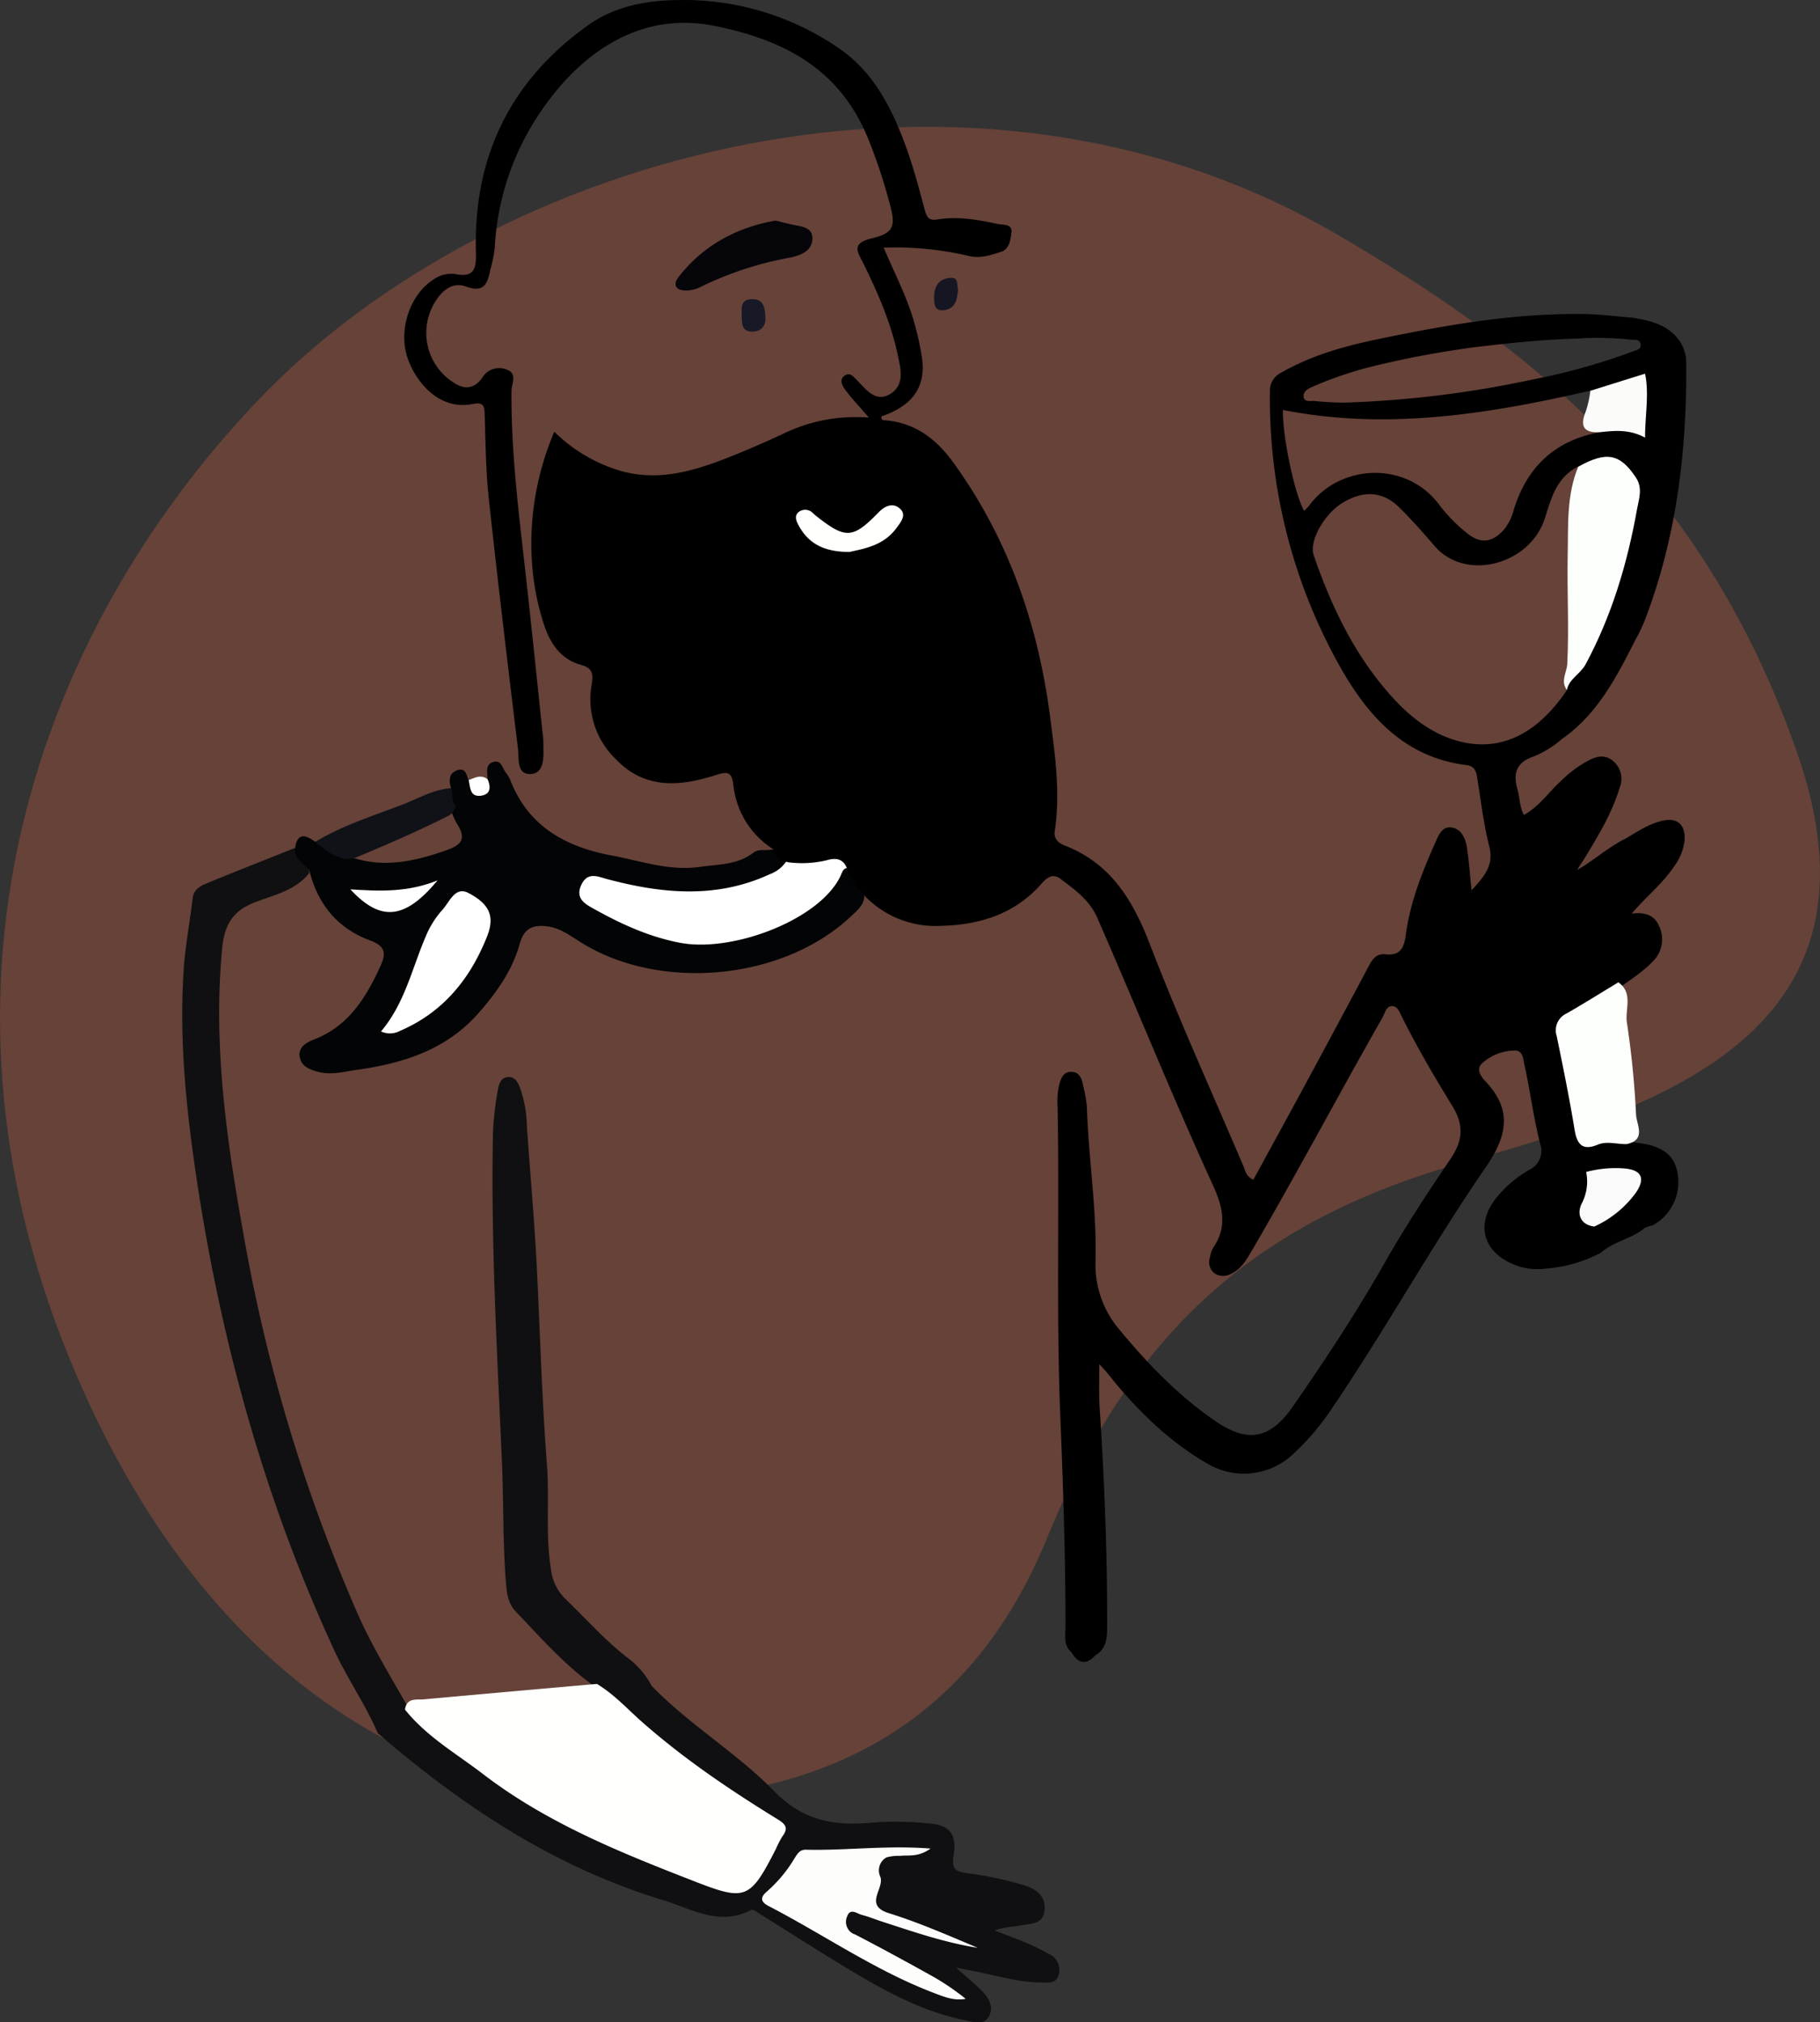<svg id="Capa_1" data-name="Capa 1" xmlns="http://www.w3.org/2000/svg" viewBox="0 0 385.86 428.68"><rect x="0" y="0" width="385.86" height="428.68" fill="#333333" stroke="none"/><defs><style>.cls-1{fill:#dc6544;opacity:0.3;isolation:isolate;}.cls-2{fill:#101012;}.cls-3{fill:#030405;}.cls-4{fill:#05050a;}.cls-5{fill:#111218;}.cls-6{fill:#181926;}.cls-7{fill:#161622;}.cls-8{fill:#fff;}.cls-9{fill:#fdfffd;}.cls-10{fill:#fdfffc;}.cls-11{fill:#fbfbfa;}.cls-12{fill:#fffffd;}.cls-13{fill:#fafafa;}.cls-14{fill:#fdfdfb;}</style></defs><g id="Grupo_58" data-name="Grupo 58"><path id="Trazado_1044" data-name="Trazado 1044" class="cls-1" d="M14.4,287.15c32.28,79.62,88.74,96.37,123.37,94.59,29-1.49,65.46-9.79,84.23-55.73s46.76-68.06,88.86-79.8,90.73-27.92,70.1-86.81S321.78,72.13,283.75,49.85C205.72,4.14,104.6,32.22,54.34,85.23,7.87,134.23-17.87,207.54,14.4,287.15Z"/><g id="Grupo_55" data-name="Grupo 55"><path id="Trazado_1017" data-name="Trazado 1017" class="cls-2" d="M138.17,357.37c8,8.27,18.05,14.19,26,22.35,6.26,6.41,13.06,7.4,21.1,6.6a68.3,68.3,0,0,1,11.17.15c4.86.32,6.5,2.13,5.72,7-.44,2.74.53,3.26,2.77,3.59a71.16,71.16,0,0,1,12.5,2.67c2.65.89,4.4,2.5,4,5.44-.37,2.74-2.94,2.57-4.86,2.95s-3.67.28-5.68,1.11c2.37.91,4.75,1.78,7.08,2.77,1.52.64,3,1.43,4.44,2.2a3.69,3.69,0,0,1,2,4.53c-.55,1.86-2.4,1.52-3.89,1.5-4.73-.05-9.24-1.46-13.83-2.36l-4-.78c2.17,1.93,3.8,3.29,5.33,4.77s2.75,3.45,1.67,5.51-3.16,1.27-4.88.92c-9.21-1.83-17.3-6.28-25.22-11.06-6.13-3.7-12.15-7.58-18.24-11.36-.68-.43-1.71-1.24-2.12-1-6.7,3.54-12.74-.3-18.64-2.09-22.94-6.94-42.52-19.86-60.5-35.4-2.6-6.08-6.43-11.49-9.2-17.5-14.55-31.45-23.75-64.44-29-98.62-2.32-15.28-4-30.6-2.92-46.07.34-4.93,1.3-9.82,1.87-14.74.24-2.06,1.79-2.71,3.28-3.33,6.11-2.51,12.27-4.92,18.4-7.37,1.66,1.41,3.24,2.88,3,5.37-2.84,3.56-7.2,4.54-11.1,6-5,1.84-6.83,4.73-7.33,10-2,21.16,1.14,41.85,4.89,62.5a351.18,351.18,0,0,0,23.77,78.28c3,6.84,6.9,13.21,10.58,19.68a17.4,17.4,0,0,0,3,3.36c13.64,10.83,27.8,20.77,44.13,27.31,6.64,2.67,13.34,5.2,20,7.81,2.28.9,3.89.6,5.34-1.44a69.47,69.47,0,0,0,5.41-8.3c1.12-2.15.78-3.45-1.39-4.69-13.85-7.91-25.89-18.21-37.68-28.84-5.93-4.38-10.75-9.92-15.81-15.2-1.62-1.69-1.89-3.9-2.07-6.15-.68-8.54-.47-17.1-.85-25.65-1-23-2.34-46-1.91-69.11a61.61,61.61,0,0,1,1.1-9.86c.23-1.24.72-2.52,2.28-2.52,1.28,0,1.87,1.07,2.3,2.1a24.94,24.94,0,0,1,1.51,8.11c.68,9.91,1.59,19.79,2.1,29.72.71,14,1.08,28.12,2.16,42.15.58,7.43-.35,14.91.87,22.33a10.37,10.37,0,0,0,3,6.17c4.28,4.11,8.22,8.57,12.9,12.28A18.1,18.1,0,0,1,138.17,357.37Z"/><path id="Trazado_1018" data-name="Trazado 1018" class="cls-3" d="M65.57,184.45c-1.19-1.46-3.26-2.36-3-4.74.52-3.3,2.24-2.73,4.22-1.29,2.6-.19,4,2.4,6.32,2.76,7.38,3.1,14.5,1.54,21.67-1,3.09-1.09,4.07-2.43,2.23-5.35a13.17,13.17,0,0,1-1.45-3.41c-.44-1.46-.95-2.92.07-4.35-.52-1.67-.46-3.26,1.47-3.84,1.66-.5,1.8,1.08,2.23,2.14,1.4,1.46,2.8,2.71,4-.18.1-1.3-.59-3,1.12-3.62,1.87-.67,2.06,1.34,2.86,2.31a7.16,7.16,0,0,1,1,1.77c3.87,9.72,11.87,13.93,21.45,15.71,6.14,1.14,12.1,3.32,18.62,2.4,4-.56,8-.43,11.33-3,1.19-.92,2.68-.36,4-.7,1.36.16,1.69,2.15,3.3,1.87.51,2.09-1,3.09-2.41,3.79a37.23,37.23,0,0,1-13.38,4,61.76,61.76,0,0,1-22.1-2.05,8.75,8.75,0,0,0-2-.31c-1,0-2,0-2.5,1-.58,1.27.23,2.18,1.18,2.78a51.79,51.79,0,0,0,10.6,5.57c13.37,4.74,25.52,2,36.65-6.4a19.15,19.15,0,0,0,4.19-5.08c.65-1,1.27-2.9,3-1.08l2.68,4.24c1.13,2.85-1,4.42-2.6,5.94-14.41,13.49-40.37,15.91-57.16,5.43-2.22-1.39-4.33-3-7-3.38-3-.42-5,.27-5.94,3.56-1.56,5.7-4.89,10.39-8.77,14.81-6.94,7.9-16.17,10.69-26,12.06-2.55.36-5.17,1.1-7.8.44-1.77-.45-3.66-1.06-4.08-3.05-.47-2.21,1.39-3.22,3-3.85,7.31-2.82,11-8.83,14.06-15.49,1.3-2.83,1.06-4.34-2.23-5.54C71.55,196.79,67.32,191.62,65.57,184.45Z"/><path id="Trazado_1019" data-name="Trazado 1019" class="cls-4" d="M164.4,46.76l3.21.78c2,.47,4.74.46,4.63,3.11s-2.65,3.55-5,4a72.24,72.24,0,0,0-18.71,6.17,6.82,6.82,0,0,1-3.13.76c-2,0-2.9-1.14-1.49-2.92C149.13,52,156.08,48.26,164.4,46.76Z"/><path id="Trazado_1020" data-name="Trazado 1020" class="cls-5" d="M95.67,167.07c.38,1.26,0,2.7.92,3.82a3,3,0,0,1-1.42,2c-6.4,3.22-13,6.08-19.57,8.83a5.53,5.53,0,0,1-2.85.24c-2.36-.51-4.09-2.09-5.92-3.5,6-3.63,12.69-5.64,19.15-8.16C89.14,169,92.18,167.3,95.67,167.07Z"/><path id="Trazado_1021" data-name="Trazado 1021" class="cls-6" d="M162.26,67c.22,2.09-.87,3.29-2.78,3.3-2.38,0-2.2-2-2.23-3.61s-.19-3.2,2.08-3.27C161.84,63.33,162.14,65.09,162.26,67Z"/><path id="Trazado_1022" data-name="Trazado 1022" class="cls-7" d="M203.11,61.22c-.14,2.35-.59,4.3-3.06,4.54-2.05.19-2-1.44-2-2.85,0-2.2,1-3.8,3.32-4C203.4,58.68,202.77,60.47,203.11,61.22Z"/><path id="Trazado_1023" data-name="Trazado 1023" class="cls-8" d="M103.39,165.19c.68,1.62.68,3.18-1.38,3.48-2.4.34-2.3-1.76-2.64-3.3C100.69,164.83,102,164.11,103.39,165.19Z"/><path id="Trazado_1024" data-name="Trazado 1024" class="cls-8" d="M180.35,184.14c-.95-.37-1.51,0-1.88.91-3.73,9.49-22.78,17-34.33,14.79-6.62-1.27-12.52-4-18.28-7.21-1.81-1-4-2.2-2.58-5.14,1.33-2.76,3.57-1.64,5.34-1.17,11.64,3.11,23.17,4.26,34.57-1a7.24,7.24,0,0,0,3.92-3.4c3.38-1,6.93.18,10.41-1.17C179.85,179.8,179.81,182.61,180.35,184.14Z"/><path id="Trazado_1025" data-name="Trazado 1025" d="M348.31,260.62c-2.74,2.06-6.32,2.6-8.9,4.93a30,30,0,0,1-11.73,3.37,13.08,13.08,0,0,1-6.11-.63c-7.38-2.66-9-9.14-3.81-15a24.53,24.53,0,0,1,6.36-5.25,4.49,4.49,0,0,0,2.43-5.56c-1.44-5.48-2.09-11.13-3.33-16.65-.29-1.28-.28-3.14-2.08-3.15a10.51,10.51,0,0,0-6.82,2.62c-1.56,1.32-.28,3,.68,4,5.7,6,4.48,11.59.08,18-11.67,16.94-21.6,35-33.21,52a52.13,52.13,0,0,1-7.55,8.77A15.16,15.16,0,0,1,256,310.26c-7.4-4.24-13.49-10-19-16.46-1.16-1.35-2.16-2.84-3.94-4.61,0,3.44-.11,6.37.08,9.3,1,15.28,1.62,30.58,1.59,45.9,0,2.54,0,5-2.55,6.56-2,2.13-3.63,1.61-5-.7-1.77-1.48-1.29-3.54-1.28-5.41,0-14.77-.49-29.56-1.09-44.29-.9-22-.17-43.92-.59-65.88a16.82,16.82,0,0,1,.3-4.53c.35-1.35.79-2.88,2.46-2.93,2-.06,2.4,1.57,2.7,3.1a27.35,27.35,0,0,1,.76,4.49c.34,10.76,2.08,21.44,1.83,32.22a21.24,21.24,0,0,0,5.07,14.85c5.95,7.18,12.31,13.8,20,19.14,7,4.9,11.81,4.27,16.81-2.94,6.85-9.88,13.48-19.93,19.41-30.37,4.31-7.58,9.08-14.84,13.94-22,2.65-3.92,2.95-7.16.36-11.35-3.76-6.1-7.4-12.32-10.61-18.75-.48-.95-.89-2.31-2.12-2.33s-1.5,1.45-2,2.37c-9.3,16.32-18.08,32.93-27.55,49.16-1.18,2-2.3,4.13-4.57,5.2a3.27,3.27,0,0,1-3.54-.11,3,3,0,0,1-.93-3.37,5.65,5.65,0,0,1,.64-2c3.2-4.6,2-8.94-.17-13.6-8.5-18.6-16.14-37.57-24.34-56.3-1.67-3.83-4.75-6-7.81-8.31-1.56-1.2-2.8-.4-3.92.87-5.66,6.52-13.09,8.86-21.44,9.08a20.87,20.87,0,0,1-16.68-6.9,14.65,14.65,0,0,1-3.1-4.77c-.65-2.35-2.14-2.91-4.39-2.25a22.82,22.82,0,0,1-8.15.45c-1.57-.36-2.92-1-3.25-2.78a18.35,18.35,0,0,1-8.44-13.57c-.34-2.67-1.05-3-3.64-2.18-7.64,2.47-15.16,3.17-21.43-3.47a17.6,17.6,0,0,1-5-15.55c.38-2.3.3-3.61-2.23-4.3-4.28-1.16-6.53-4.54-7.82-8.42-4.29-12.92-3.46-27.92,2.15-41a33.37,33.37,0,0,0,14.05,8.29c8.33,2.37,16-.1,23.64-3.15q5.55-2.23,11-4.79a35.09,35.09,0,0,1,18-3.35c-2-2.35-3.69-4.09-5.08-6-.53-.75-1.3-2.06,0-2.93,1.07-.69,1.72.19,2.44.88,2,2,4,5,7.25,3,3.11-2,2.09-5.5,1.48-8.38-1.45-6.78-4.22-13.1-7.28-19.3-1.07-2.18-2.76-4.17,1.76-5.25,4.92-1.17,5.17-2.71,3.74-7.76a111.54,111.54,0,0,0-4.92-14.47c-6.15-14-17.74-19.93-32.1-22.82-17.8-3.59-31,8.18-38.8,21.21a56.18,56.18,0,0,0-7.81,25.87A28.24,28.24,0,0,1,104,57c-.6,2.75-1.09,5.25-5.2,3.74-3-1.1-5.26,1-6.74,3.56a12.47,12.47,0,0,0,4.44,17c2.43,1.52,4.38.72,5.75-1.23a4.15,4.15,0,0,1,5.38-1.63c2.06.83.82,2.9.81,4.43-.1,12.32,1.38,24.5,2.76,36.71,1.42,12.45,2.68,24.92,4,37.38,0,.41,0,.82,0,1.24.08,2.4.12,5.62-2.5,5.86-3.24.29-2.64-3.27-2.89-5.39-2.14-17.65-4.27-35.3-6.18-53-.64-5.89-.68-11.86-.87-17.79-.06-1.86-.27-2.69-2.53-2.24C93.06,87.05,88.16,81,86.4,75.85c-2-5.92.52-13.41,5.45-16.56a6.42,6.42,0,0,1,4.72-1.19c4,.8,4.43-1.21,4.33-4.57-.58-20.23,7.28-36.46,23.82-48.21,5.5-3.91,12-5.2,18.71-5.3A58,58,0,0,1,178,10.33c7.26,5,11.18,12.78,14.12,20.91,1.54,4.27,2.72,8.68,3.89,13.07.41,1.55.78,2.53,2.66,2.22,4.3-.71,8.51,0,12.71.93,1.27.26,3.3-.07,3.06,1.85-.18,1.44-.41,3.52-2.25,4.09-2.19.69-4.3,1.43-6.84.85a67.31,67.31,0,0,0-18-1.75c2.5,5.89,5.36,11.24,6.81,17.12a51.75,51.75,0,0,1,1.39,6.88c.67,6.5-3.16,9.87-8.63,11.74-.2.84.33.82.64.85,6.53.5,11,4,14.74,9.21,11.55,16.09,17.78,34.1,20.32,53.57,1.05,8.06,2.23,16.1,1,24.24-.27,1.76.84,2.62,2.13,3.13,9.79,3.81,14.45,11.62,18.07,21,6.09,15.83,13.13,31.3,19.78,46.91.42,1,.53,2.18,2.12,2.93,3.9-7.14,7.83-14.3,11.7-21.47q6.48-12,12.87-24c.77-1.46,1.66-2.52,3.46-2.32,3,.33,3.91-1.22,4.28-4,.89-6.89,3.44-13.32,6.25-19.63.7-1.57,1.46-3.7,3.71-3.21,1.91.42,2.7,2.33,3,4.14.44,2.8.63,5.64,1,9.11,2.81-3,4.76-5.33,3.74-9.34-1.18-4.67-1.75-9.5-2.51-14.27-.23-1.46-.49-2.69-2.29-2.91-13.52-1.65-21.34-10.89-27.3-21.7A115.9,115.9,0,0,1,269.24,83a4.21,4.21,0,0,1,2.39-4c6.37-3.67,13.39-5.62,20.48-7.1,14.43-3,28.95-5.56,43.78-5.33,3.41.06,6.82.5,10.23.77,3.59.6,7.1,1.37,9.57,4.4a8.21,8.21,0,0,1,1.81,4.91c.17,18.69-2,37-8.69,54.59a35.65,35.65,0,0,1-2.12,4.46c-4,7.86-8,15.71-15.55,20.95a21,21,0,0,1-5.95,3.69c-3.67,1.22-4.47,3.54-3.47,7,.5,1.7.39,3.55,1.36,5.41,3.27-1.79,5.25-4.84,7.85-7.19a24.49,24.49,0,0,1,5.59-4.21c1.77-1,3.64-1.54,5.4-.09a4.92,4.92,0,0,1,1.5,5.62c-1.65,5.47-4.58,10.29-7.51,15.12-.42.68-.9,1.32-1.55,2.44,3.84-2.26,6.78-5,10.34-6.7,2.49-1.5,4.92-3.13,7.79-3.77,3.1-.68,4.82.79,4.67,4a11.18,11.18,0,0,1-2.24,5.7c-2.47,3.7-6,6.47-9,10,2.67-.37,4.84.23,5.84,2.68a6.52,6.52,0,0,1-1.22,7.32c-2.08,2.24-4.69,3.84-7.11,5.65-3.07,2.12-6.33,3.94-9.51,5.89a5,5,0,0,0-2.54,5.57c.91,5.59,2.24,11.1,3.16,16.69.52,3.18,2,4.6,5.3,4.05a13.11,13.11,0,0,1,4.95.29c.8.17,1.59.36,2.41.46,5,.56,7.6,2.45,8.35,5.89a10.46,10.46,0,0,1-5.09,11.55C349.79,259.94,348.91,260,348.31,260.62ZM333.65,137c.54-6.87-.32-13.69-.2-20.54.1-5.88,1.54-11.65,1.15-17.55-4.6,2.22-5.71,6.71-7.09,11-3.16,9.8-16.82,13.47-23.38,5.81-2.42-2.82-4.89-5.62-7.54-8.22-3.48-3.41-7.64-3.6-12.08-.83-3.77,2.35-7,8-6,11,3.65,10.61,8.4,20.66,15.86,29.2,3.47,4,7.43,7.47,12.36,9.41,9.8,3.84,18.58.28,25.47-10C332.58,143.17,333.4,140.19,333.65,137Zm3.75-50.77c.33-1.07.69-2.34-.23-3.42-21.5,4.94-43.09,8.46-65.17,4.09-.17,5.27,2.45,17.9,4.5,21.4.49-.54,1-1,1.38-1.55,6.56-8.4,20.34-9,27.19.18a33.72,33.72,0,0,0,6.06,6.17c2.8,2.24,5.21,1.88,7.6-.68a10.92,10.92,0,0,0,2.21-4.39c2.88-9.28,9-14.83,18.56-16.48-2-1.26-2.84-2.9-2.1-5.32ZM312.64,73.6a202.41,202.41,0,0,0-20.3,3.74A79.24,79.24,0,0,0,278.24,82c-.94.4-1.94,1-1.87,2,.09,1.35,1.45.94,2.32,1a62.57,62.57,0,0,0,6.57.34A222.87,222.87,0,0,0,325,80.43a133.11,133.11,0,0,0,21-5.87c.84-.32,2.16-.44,1.78-1.79-.25-.94-1.34-.7-2.14-.78a63.63,63.63,0,0,0-11.38-.21C326.32,72,319.5,72.79,312.64,73.6Z"/><path id="Trazado_1026" data-name="Trazado 1026" class="cls-9" d="M332.2,146.25c-1.43-1.85,0-3.73.08-5.55.39-7.7-.07-15.4.09-23.1.13-6.27-.27-12.65,2.23-18.66,6-3.37,8.87-2.73,12.18,2.21,1.58,2.33.68,4.57.3,6.72-2.05,11.52-5.36,22.63-10.94,33C335,142.94,332.67,143.87,332.2,146.25Z"/><path id="Trazado_1027" data-name="Trazado 1027" class="cls-10" d="M343.11,208.23c3.23,2.28,1.35,5.76,1.82,8.62a189,189,0,0,1,1.93,19.44c.12,2.14,2.22,5.36-2,6.23-2.05.06-4.14-.7-6.14.13-3.17,1.3-4.36,0-4.88-3.12-1.09-6.67-2.44-13.29-3.8-19.9a3.92,3.92,0,0,1,2.1-4.8C335.83,212.71,339.45,210.44,343.11,208.23Z"/><path id="Trazado_1028" data-name="Trazado 1028" class="cls-11" d="M339.51,91.58c-3.49.3-4.74-.94-3.28-4.43a22.71,22.71,0,0,0,.94-4.31l11.6-3.63c.9,4.36,0,8.72,0,13.56C345.51,91,342.51,91.27,339.51,91.58Z"/><path id="Trazado_1029" data-name="Trazado 1029" class="cls-12" d="M180.09,117c-5.15,0-8.54-1.61-10.68-5.46-.55-1-1.11-2.13-.1-3a2.27,2.27,0,0,1,3,.19c.22.17.4.39.62.56,6.34,5,7.8,5,13.36-.7,1.38-1.4,2.93-2,4.3-.94,1.81,1.36.42,3-.53,4.28C187.39,115.61,183.28,116.3,180.09,117Z"/><path id="Trazado_1030" data-name="Trazado 1030" class="cls-13" d="M338,260c-3.23-.43-3.67-3-2.6-5a10,10,0,0,0,.88-6.57,24.06,24.06,0,0,1,8.1-.75c3.71.32,4.51,2.14,2.42,5.18A22.3,22.3,0,0,1,338,260Z"/><path id="Trazado_1031" data-name="Trazado 1031" class="cls-12" d="M85.86,362.39c.39-2.66,2.52-2,4.19-2.19q18.24-1.65,36.5-3.25c3.45,2.07,6.18,5,9.13,7.67,9,8,18.92,14.71,29.15,21,1.94,1.18,2.28,2,1,3.72a20.08,20.08,0,0,0-1.32,2.57c-5.51,10.79-6.45,11.11-17.4,6.84-15.56-6.05-31-12.26-44.45-22.5C96.93,371.82,90.49,368.19,85.86,362.39Z"/><path id="Trazado_1032" data-name="Trazado 1032" class="cls-14" d="M197.29,391.85c-2.67,1.9-4.66,1.33-6.52,1.55a9.06,9.06,0,0,0-2.84.33,3.15,3.15,0,0,0-1.36,3.94c1.2,2.52-3.67,6.15,1.89,7.88,6.42,2,12.61,4.73,18.84,7.34-7-1.1-13.6-3.39-20.27-5.55-1.44-.46-2.85-1.06-4.32-1.43-1-.26-2.47-1.55-3.12.35a2.84,2.84,0,0,0,1.47,3.73l.1,0c5.38,2.78,10.69,5.68,16,8.63a52.12,52.12,0,0,1,7.57,5.08c-2.41.48-4.57-.42-6.72-1.24-12.44-4.73-23.36-12.37-35.1-18.45-1.76-.91-1.7-1.92-.27-3.1a29.1,29.1,0,0,0,5.77-6.93c.59-.92,1.08-1.92,2.46-1.89C179.35,392.31,187.85,391.11,197.29,391.85Z"/><path id="Trazado_1033" data-name="Trazado 1033" class="cls-8" d="M80.78,218.64c5.07-6,6.58-13.42,9.5-20.18a19.49,19.49,0,0,1,3.48-5.56c1.51-1.6,2.68-5.08,5.49-3.64,4.69,2.43,5.65,5.11,4,9.28-3.58,9-9.34,16.09-18.49,20A4.47,4.47,0,0,1,80.78,218.64Z"/><path id="Trazado_1035" data-name="Trazado 1035" class="cls-8" d="M92.77,186.62c-6.94,8.35-12.07,8.82-18.49,1.9C80.62,188.93,86.37,189.18,92.77,186.62Z"/></g></g></svg>